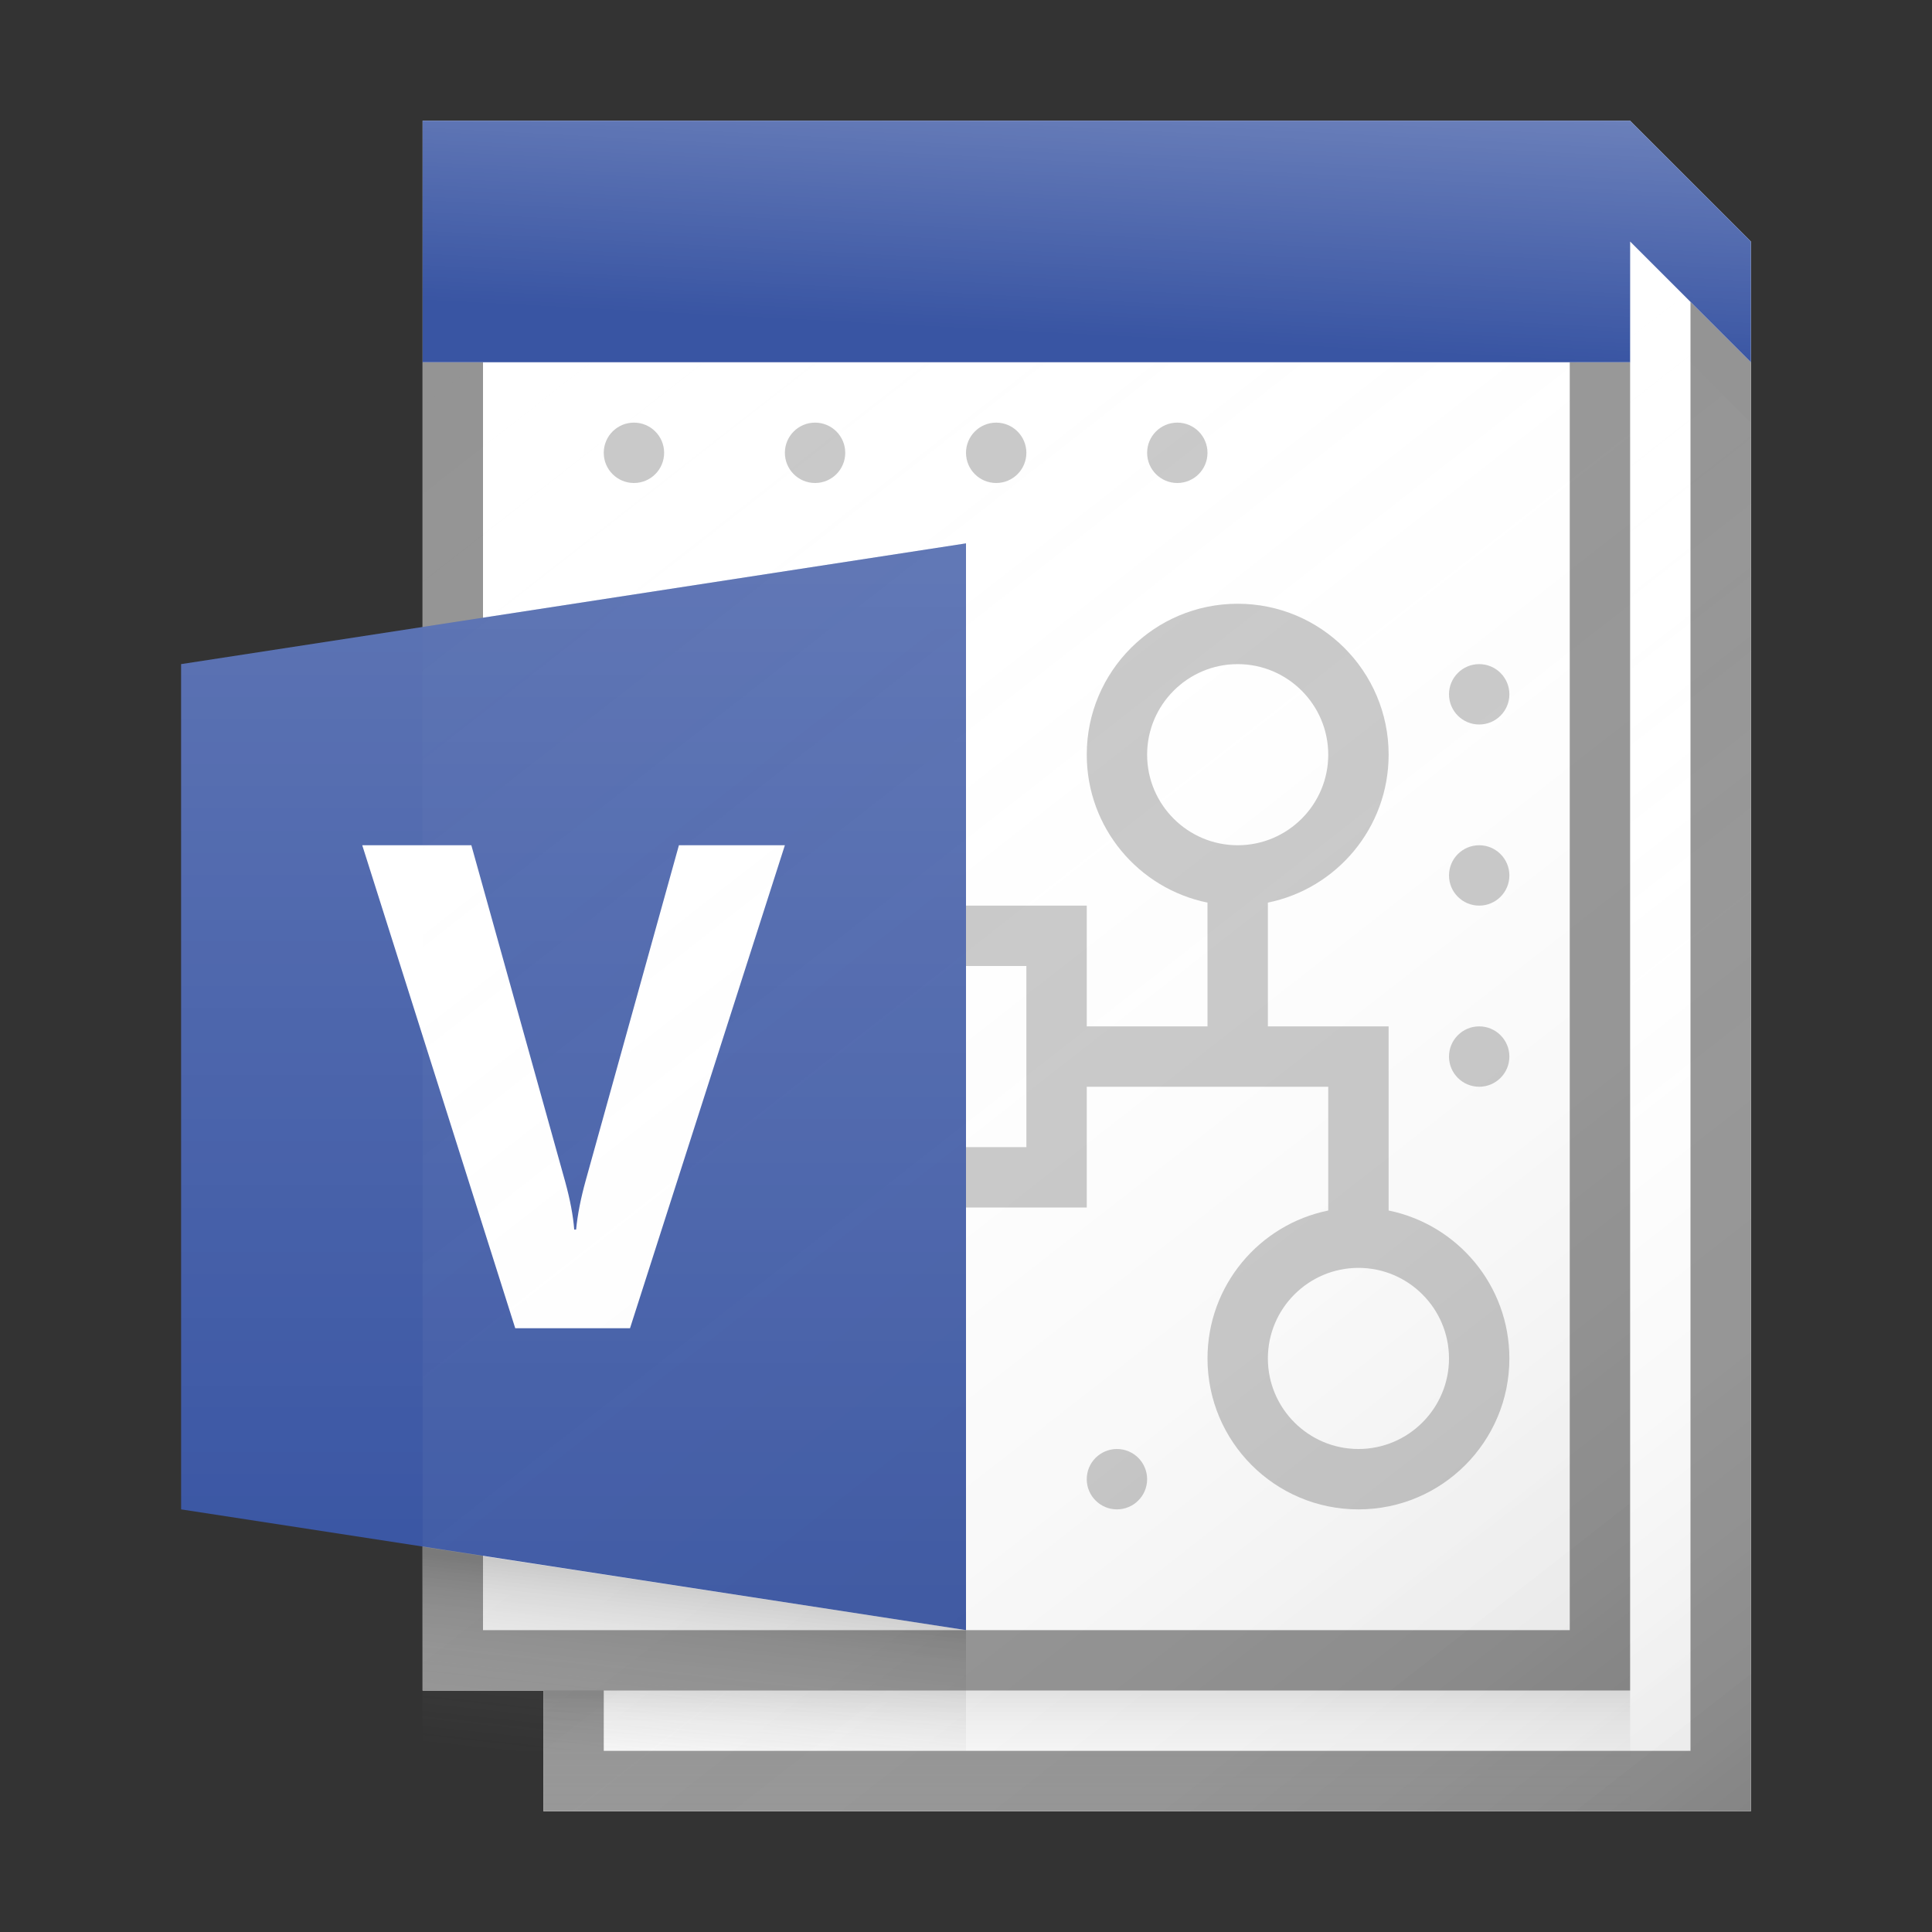 <?xml version="1.0" encoding="utf-8"?>
<!-- Generator: Adobe Illustrator 21.1.0, SVG Export Plug-In . SVG Version: 6.00 Build 0)  -->
<svg version="1.1" xmlns="http://www.w3.org/2000/svg" xmlns:xlink="http://www.w3.org/1999/xlink" x="0px" y="0px"
	 viewBox="0 0 32 32" enable-background="new 0 0 32 32" xml:space="preserve">
<rect x="0" y="0" width="32" height="32" fill="#333333" stroke="none"/>
<g id="TEMPLATE" display="none">
	<g display="inline">
		<path fill="#D0D0D0" d="M32,0v32H0V0H32 M33-1h-1H0h-1v1v32v1h1h32h1v-1V0V-1L33-1z"/>
	</g>
	<g display="inline" opacity="0.1">
		<path fill="#FF3A6D" d="M30,2v28H2V2H30 M32,0H0v32h32V0L32,0z"/>
	</g>
</g>
<g id="ICONS">
	<polygon fill="#FFFFFF" points="27,2 7,2 7,28 9,28 9,30 29,30 29,4 	"/>
	<path fill="#C8C8C8" d="M23,20.05V18v-1h-1h-1v-2.05c1.141-0.232,2-1.24,2-2.45c0-1.381-1.119-2.5-2.5-2.5
		S18,11.119,18,12.5c0,1.21,0.859,2.218,2,2.45V17h-2v-2h-5v5h5v-2h2h1h1v2.05c-1.141,0.232-2,1.24-2,2.45
		c0,1.381,1.119,2.5,2.5,2.5s2.5-1.119,2.5-2.5C25,21.291,24.141,20.282,23,20.05z M19,12.5c0-0.827,0.673-1.5,1.5-1.5
		s1.5,0.673,1.5,1.5S21.327,14,20.5,14S19,13.327,19,12.5z M17,19h-3v-3h3V19z M22.5,24c-0.827,0-1.5-0.673-1.5-1.5
		s0.673-1.5,1.5-1.5s1.5,0.673,1.5,1.5S23.327,24,22.5,24z"/>
	<polygon fill="#949494" points="28,5 28,29 10,29 10,28 27,28 27,6 26,6 26,27 10,27 9,27 8,27 8,6 7,6 7,28 9,28 9,30 29,30 29,6 
			"/>
	<polygon fill="#3955A3" points="3,11 16,9 16,27 3,25 	"/>
	<g>
		<path fill="#FFFFFF" d="M13,14l-2.565,8H8.534L6,14h1.807l1.553,5.568c0.083,0.301,0.133,0.567,0.151,0.798h0.031
			c0.024-0.249,0.078-0.522,0.161-0.82L11.245,14H13z"/>
	</g>
	<polygon fill="#3955A3" points="27,2 7,2 7,6 27,6 27,4 29,6 29,4 	"/>
	<g>
		<path fill="#C8C8C8" d="M10.5,7C10.224,7,10,7.224,10,7.5S10.224,8,10.5,8S11,7.776,11,7.5S10.776,7,10.5,7L10.5,7z"/>
	</g>
	<g>
		<path fill="#C8C8C8" d="M13.5,7C13.224,7,13,7.224,13,7.5S13.224,8,13.5,8S14,7.776,14,7.5S13.776,7,13.5,7L13.5,7z"/>
	</g>
	<g>
		<path fill="#C8C8C8" d="M16.5,7C16.224,7,16,7.224,16,7.5S16.224,8,16.5,8S17,7.776,17,7.5S16.776,7,16.5,7L16.5,7z"/>
	</g>
	<g>
		<path fill="#C8C8C8" d="M19.5,7C19.224,7,19,7.224,19,7.5S19.224,8,19.5,8S20,7.776,20,7.5S19.776,7,19.5,7L19.5,7z"/>
	</g>
	<g>
		<path fill="#C8C8C8" d="M24.5,14c-0.276,0-0.5,0.224-0.5,0.5s0.224,0.5,0.5,0.5s0.5-0.224,0.5-0.5S24.776,14,24.5,14L24.5,14
			z"/>
	</g>
	<g>
		<path fill="#C8C8C8" d="M24.5,11c-0.276,0-0.5,0.224-0.5,0.5s0.224,0.5,0.5,0.5s0.5-0.224,0.5-0.5S24.776,11,24.5,11L24.5,11
			z"/>
	</g>
	<g>
		<path fill="#C8C8C8" d="M24.5,17c-0.276,0-0.5,0.224-0.5,0.5s0.224,0.5,0.5,0.5s0.5-0.224,0.5-0.5S24.776,17,24.5,17L24.5,17
			z"/>
	</g>
	<g>
		<path fill="#C8C8C8" d="M18.5,24c-0.276,0-0.5,0.224-0.5,0.5s0.224,0.5,0.5,0.5s0.5-0.224,0.5-0.5S18.776,24,18.5,24L18.5,24
			z"/>
	</g>
	<linearGradient id="SVGID_1_" gradientUnits="userSpaceOnUse" x1="15.172" y1="13.241" x2="28.544" y2="30.356">
		<stop  offset="0" style="stop-color:#FFFFFF;stop-opacity:0"/>
		<stop  offset="0.226" style="stop-color:#FCFCFC;stop-opacity:0.023"/>
		<stop  offset="0.363" style="stop-color:#F4F4F4;stop-opacity:0.036"/>
		<stop  offset="0.475" style="stop-color:#E6E6E6;stop-opacity:0.048"/>
		<stop  offset="0.574" style="stop-color:#D1D1D1;stop-opacity:0.057"/>
		<stop  offset="0.665" style="stop-color:#B7B7B7;stop-opacity:0.067"/>
		<stop  offset="0.75" style="stop-color:#979797;stop-opacity:0.075"/>
		<stop  offset="0.83" style="stop-color:#707070;stop-opacity:0.083"/>
		<stop  offset="0.906" style="stop-color:#444444;stop-opacity:0.091"/>
		<stop  offset="0.976" style="stop-color:#121212;stop-opacity:0.098"/>
		<stop  offset="1" style="stop-color:#000000;stop-opacity:0.1"/>
	</linearGradient>
	<polygon fill="url(#SVGID_1_)" points="9,28 9,30 29,30 29,7 28,6 28,5 27,4 27,28 	"/>
	<linearGradient id="SVGID_2_" gradientUnits="userSpaceOnUse" x1="7.873" y1="5.318" x2="26.127" y2="28.682">
		<stop  offset="0" style="stop-color:#FFFFFF;stop-opacity:0"/>
		<stop  offset="0.226" style="stop-color:#FCFCFC;stop-opacity:0.023"/>
		<stop  offset="0.363" style="stop-color:#F4F4F4;stop-opacity:0.036"/>
		<stop  offset="0.475" style="stop-color:#E6E6E6;stop-opacity:0.048"/>
		<stop  offset="0.574" style="stop-color:#D1D1D1;stop-opacity:0.057"/>
		<stop  offset="0.665" style="stop-color:#B7B7B7;stop-opacity:0.067"/>
		<stop  offset="0.75" style="stop-color:#979797;stop-opacity:0.075"/>
		<stop  offset="0.83" style="stop-color:#707070;stop-opacity:0.083"/>
		<stop  offset="0.906" style="stop-color:#444444;stop-opacity:0.091"/>
		<stop  offset="0.976" style="stop-color:#121212;stop-opacity:0.098"/>
		<stop  offset="1" style="stop-color:#000000;stop-opacity:0.1"/>
	</linearGradient>
	<polygon fill="url(#SVGID_2_)" points="8.111,28 9.222,28 27,28 27,6 7,6 7,28 	"/>
	<linearGradient id="SVGID_3_" gradientUnits="userSpaceOnUse" x1="9.5" y1="26.438" x2="9.5" y2="9.525">
		<stop  offset="0" style="stop-color:#FFFFFF;stop-opacity:0"/>
		<stop  offset="0.859" style="stop-color:#FFFFFF;stop-opacity:0.155"/>
		<stop  offset="1" style="stop-color:#FFFFFF;stop-opacity:0.18"/>
	</linearGradient>
	<polygon fill="url(#SVGID_3_)" points="16,9 3,11 3,25 16,27 	"/>
	<linearGradient id="SVGID_4_" gradientUnits="userSpaceOnUse" x1="11.282" y1="29.352" x2="11.617" y2="26.212">
		<stop  offset="0" style="stop-color:#828282;stop-opacity:0"/>
		<stop  offset="0.281" style="stop-color:#7F7F7F;stop-opacity:0.056"/>
		<stop  offset="0.45" style="stop-color:#777777;stop-opacity:0.09"/>
		<stop  offset="0.59" style="stop-color:#696969;stop-opacity:0.118"/>
		<stop  offset="0.713" style="stop-color:#545454;stop-opacity:0.143"/>
		<stop  offset="0.826" style="stop-color:#3A3A3A;stop-opacity:0.165"/>
		<stop  offset="0.929" style="stop-color:#1A1A1A;stop-opacity:0.186"/>
		<stop  offset="1" style="stop-color:#000000;stop-opacity:0.2"/>
	</linearGradient>
	<polygon fill="url(#SVGID_4_)" points="16,29 7,29 7,25.62 16,27 	"/>
	<linearGradient id="SVGID_5_" gradientUnits="userSpaceOnUse" x1="17.918" y1="5.563" x2="18.128" y2="1.548">
		<stop  offset="0" style="stop-color:#FFFFFF;stop-opacity:0"/>
		<stop  offset="0.854" style="stop-color:#FFFFFF;stop-opacity:0.213"/>
		<stop  offset="1" style="stop-color:#FFFFFF;stop-opacity:0.25"/>
	</linearGradient>
	<polygon fill="url(#SVGID_5_)" points="27,2 7,2 7,6 27,6 27,4 29,6 29,4 	"/>
	<linearGradient id="SVGID_6_" gradientUnits="userSpaceOnUse" x1="18" y1="29.938" x2="18" y2="28.058">
		<stop  offset="0" style="stop-color:#828282;stop-opacity:0"/>
		<stop  offset="0.281" style="stop-color:#7F7F7F;stop-opacity:0.028"/>
		<stop  offset="0.45" style="stop-color:#777777;stop-opacity:0.045"/>
		<stop  offset="0.59" style="stop-color:#696969;stop-opacity:0.059"/>
		<stop  offset="0.713" style="stop-color:#545454;stop-opacity:0.071"/>
		<stop  offset="0.826" style="stop-color:#3A3A3A;stop-opacity:0.083"/>
		<stop  offset="0.929" style="stop-color:#1A1A1A;stop-opacity:0.093"/>
		<stop  offset="1" style="stop-color:#000000;stop-opacity:0.1"/>
	</linearGradient>
	<rect x="9" y="28" fill="url(#SVGID_6_)" width="18" height="2"/>
</g>
</svg>
